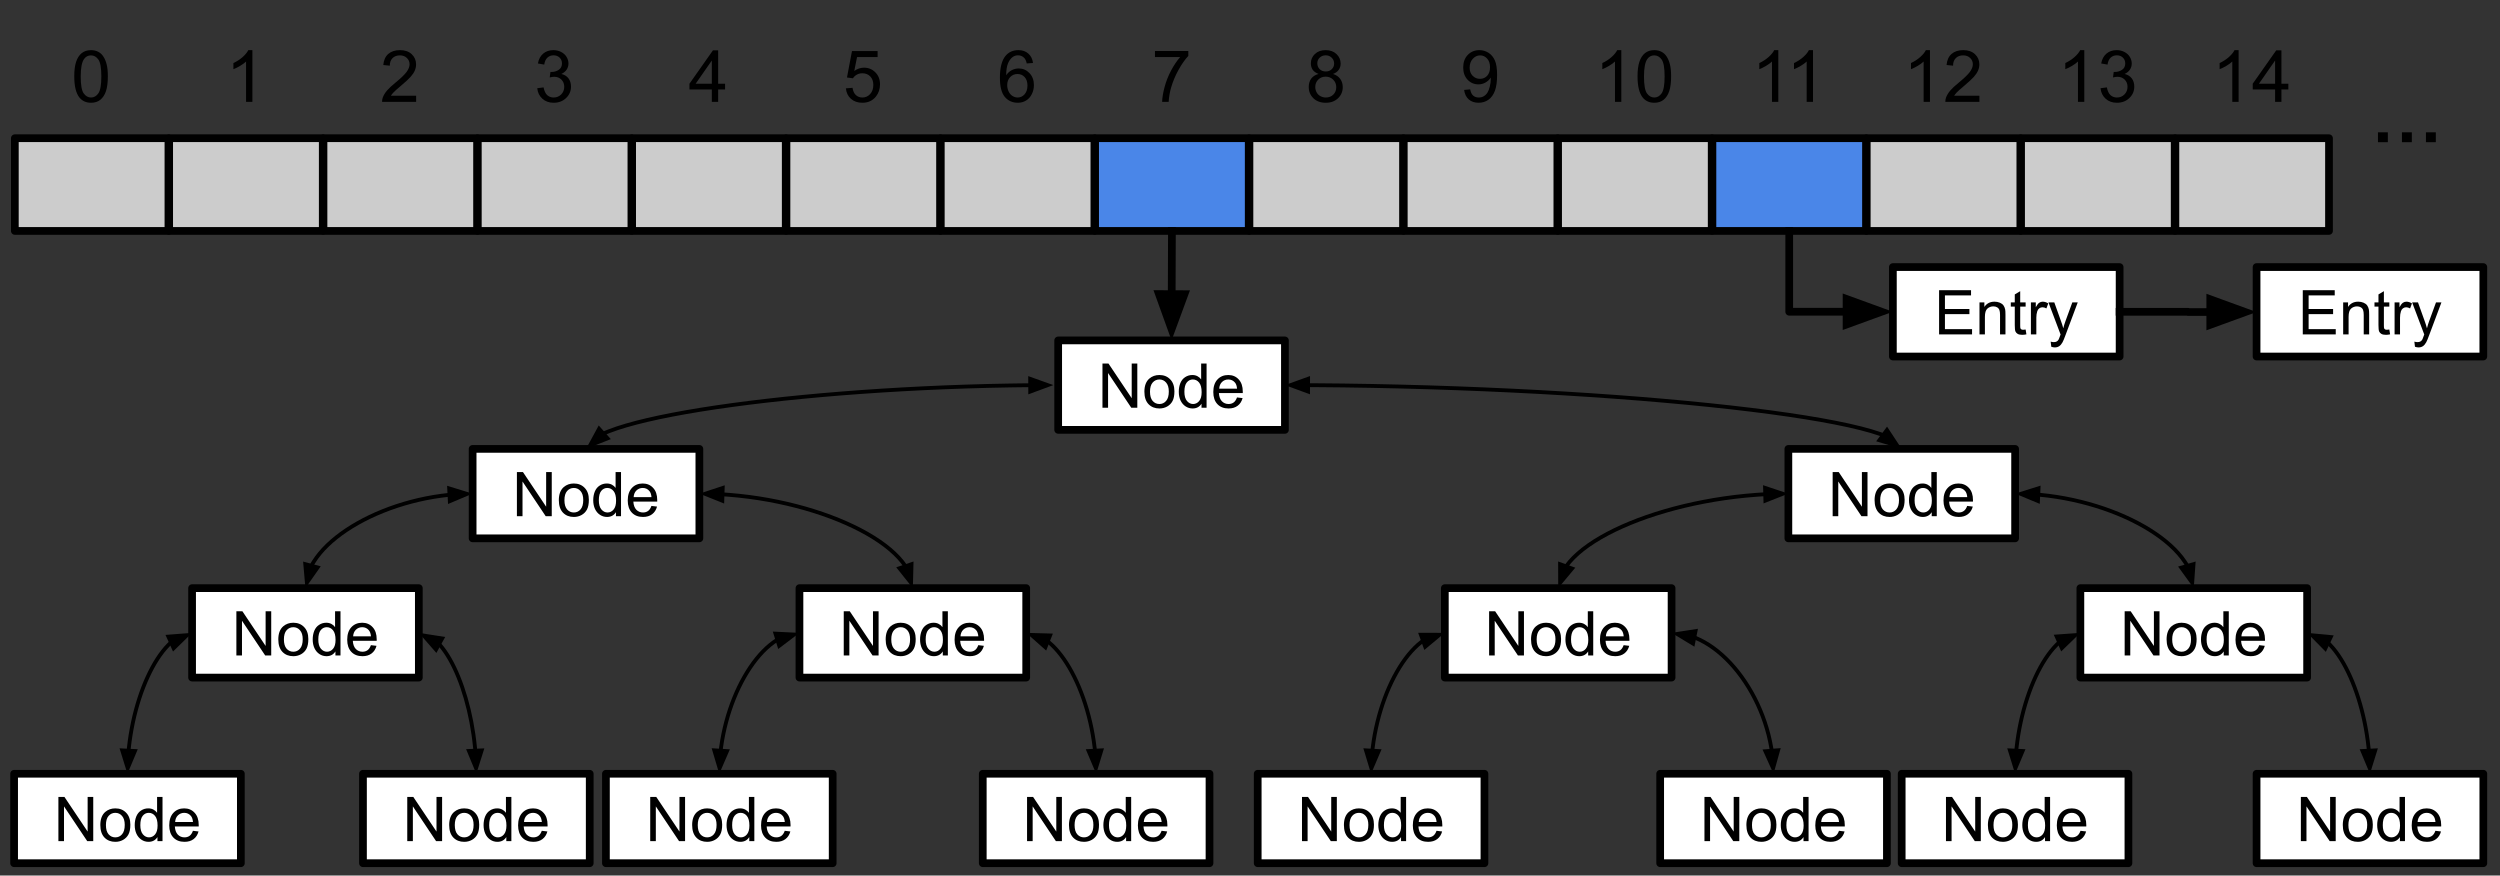 <svg version="1.1" viewBox="0.0 0.0 647.979 226.934" fill="none" stroke="none" stroke-linecap="square" stroke-miterlimit="10" xmlns:xlink="http://www.w3.org/1999/xlink" xmlns="http://www.w3.org/2000/svg"><rect x="0.0" y="0.0" width="647.979" height="226.934" fill="#333333" stroke="none"/><clipPath id="p.0"><path d="m0 0l647.979 0l0 226.934l-647.979 0l0 -226.934z" clip-rule="nonzero"/></clipPath><g clip-path="url(#p.0)"><path fill="#000000" fill-opacity="0.0" d="m0 0l647.979 0l0 226.934l-647.979 0z" fill-rule="evenodd"/><path fill="#cccccc" d="m3.845 35.824l39.811 0l0 24.031l-39.811 0z" fill-rule="evenodd"/><path stroke="#000000" stroke-width="2.0" stroke-linejoin="round" stroke-linecap="butt" d="m3.845 35.824l39.811 0l0 24.031l-39.811 0z" fill-rule="evenodd"/><path fill="#000000" fill-opacity="0.0" d="m3.655 -0.52l40.0 0l0 40.0l-40.0 0z" fill-rule="evenodd"/><path fill="#000000" d="m19.248 19.807q0 -2.359 0.484 -3.797q0.484 -1.453 1.438 -2.234q0.969 -0.781 2.422 -0.781q1.078 0 1.891 0.438q0.812 0.422 1.328 1.25q0.531 0.812 0.828 1.984q0.312 1.156 0.312 3.141q0 2.359 -0.484 3.812q-0.484 1.438 -1.453 2.234q-0.953 0.781 -2.422 0.781q-1.922 0 -3.031 -1.391q-1.312 -1.672 -1.312 -5.438zm1.672 0q0 3.297 0.766 4.391q0.781 1.078 1.906 1.078q1.141 0 1.906 -1.094q0.766 -1.094 0.766 -4.375q0 -3.297 -0.766 -4.375q-0.766 -1.078 -1.922 -1.078q-1.125 0 -1.797 0.953q-0.859 1.219 -0.859 4.5z" fill-rule="nonzero"/><path fill="#cccccc" d="m43.845 35.824l39.811 0l0 24.031l-39.811 0z" fill-rule="evenodd"/><path stroke="#000000" stroke-width="2.0" stroke-linejoin="round" stroke-linecap="butt" d="m43.845 35.824l39.811 0l0 24.031l-39.811 0z" fill-rule="evenodd"/><path fill="#000000" fill-opacity="0.0" d="m43.655 -0.52l40.0 0l0 40.0l-40.0 0z" fill-rule="evenodd"/><path fill="#000000" d="m65.42 26.4l-1.641 0l0 -10.453q-0.594 0.562 -1.562 1.141q-0.953 0.562 -1.719 0.844l0 -1.594q1.375 -0.641 2.406 -1.562q1.031 -0.922 1.453 -1.781l1.062 0l0 13.406z" fill-rule="nonzero"/><path fill="#cccccc" d="m83.845 35.824l39.811 0l0 24.031l-39.811 0z" fill-rule="evenodd"/><path stroke="#000000" stroke-width="2.0" stroke-linejoin="round" stroke-linecap="butt" d="m83.845 35.824l39.811 0l0 24.031l-39.811 0z" fill-rule="evenodd"/><path fill="#000000" fill-opacity="0.0" d="m83.655 -0.52l40.0 0l0 40.0l-40.0 0z" fill-rule="evenodd"/><path fill="#000000" d="m107.858 24.822l0 1.578l-8.828 0q-0.016 -0.594 0.188 -1.141q0.344 -0.906 1.078 -1.781q0.75 -0.875 2.156 -2.016q2.172 -1.781 2.938 -2.828q0.766 -1.047 0.766 -1.969q0 -0.984 -0.703 -1.641q-0.688 -0.672 -1.812 -0.672q-1.188 0 -1.906 0.719q-0.703 0.703 -0.703 1.953l-1.688 -0.172q0.172 -1.891 1.297 -2.875q1.141 -0.984 3.031 -0.984q1.922 0 3.047 1.062q1.125 1.062 1.125 2.641q0 0.797 -0.328 1.578q-0.328 0.781 -1.094 1.641q-0.75 0.844 -2.531 2.344q-1.469 1.234 -1.891 1.688q-0.422 0.438 -0.688 0.875l6.547 0z" fill-rule="nonzero"/><path fill="#cccccc" d="m123.845 35.824l39.811 0l0 24.031l-39.811 0z" fill-rule="evenodd"/><path stroke="#000000" stroke-width="2.0" stroke-linejoin="round" stroke-linecap="butt" d="m123.845 35.824l39.811 0l0 24.031l-39.811 0z" fill-rule="evenodd"/><path fill="#000000" fill-opacity="0.0" d="m123.655 -0.52l40 0l0 40.0l-40 0z" fill-rule="evenodd"/><path fill="#000000" d="m139.248 22.869l1.641 -0.219q0.281 1.406 0.953 2.016q0.688 0.609 1.656 0.609q1.156 0 1.953 -0.797q0.797 -0.797 0.797 -1.984q0 -1.125 -0.734 -1.859q-0.734 -0.734 -1.875 -0.734q-0.469 0 -1.156 0.172l0.188 -1.438q0.156 0.016 0.266 0.016q1.047 0 1.875 -0.547q0.844 -0.547 0.844 -1.672q0 -0.906 -0.609 -1.5q-0.609 -0.594 -1.578 -0.594q-0.953 0 -1.594 0.609q-0.641 0.594 -0.812 1.797l-1.641 -0.297q0.297 -1.641 1.359 -2.547q1.062 -0.906 2.656 -0.906q1.094 0 2.0 0.469q0.922 0.469 1.406 1.281q0.5 0.812 0.5 1.719q0 0.859 -0.469 1.578q-0.469 0.703 -1.375 1.125q1.188 0.281 1.844 1.141q0.656 0.859 0.656 2.156q0 1.734 -1.281 2.953q-1.266 1.219 -3.219 1.219q-1.766 0 -2.922 -1.047q-1.156 -1.047 -1.328 -2.719z" fill-rule="nonzero"/><path fill="#cccccc" d="m163.845 35.824l39.811 0l0 24.031l-39.811 0z" fill-rule="evenodd"/><path stroke="#000000" stroke-width="2.0" stroke-linejoin="round" stroke-linecap="butt" d="m163.845 35.824l39.811 0l0 24.031l-39.811 0z" fill-rule="evenodd"/><path fill="#000000" fill-opacity="0.0" d="m163.655 -0.52l40.0 0l0 40.0l-40.0 0z" fill-rule="evenodd"/><path fill="#000000" d="m184.498 26.4l0 -3.203l-5.797 0l0 -1.5l6.094 -8.656l1.344 0l0 8.656l1.797 0l0 1.5l-1.797 0l0 3.203l-1.641 0zm0 -4.703l0 -6.016l-4.188 6.016l4.188 0z" fill-rule="nonzero"/><path fill="#cccccc" d="m203.845 35.824l39.811 0l0 24.031l-39.811 0z" fill-rule="evenodd"/><path stroke="#000000" stroke-width="2.0" stroke-linejoin="round" stroke-linecap="butt" d="m203.845 35.824l39.811 0l0 24.031l-39.811 0z" fill-rule="evenodd"/><path fill="#000000" fill-opacity="0.0" d="m203.655 -0.52l40.0 0l0 40.0l-40.0 0z" fill-rule="evenodd"/><path fill="#000000" d="m219.248 22.9l1.719 -0.141q0.188 1.25 0.875 1.891q0.703 0.625 1.688 0.625q1.188 0 2.0 -0.891q0.828 -0.891 0.828 -2.359q0 -1.406 -0.797 -2.219q-0.781 -0.812 -2.062 -0.812q-0.781 0 -1.422 0.359q-0.641 0.359 -1.0 0.938l-1.547 -0.203l1.297 -6.859l6.641 0l0 1.562l-5.328 0l-0.719 3.594q1.203 -0.844 2.516 -0.844q1.75 0 2.953 1.219q1.203 1.203 1.203 3.109q0 1.812 -1.047 3.141q-1.297 1.625 -3.516 1.625q-1.812 0 -2.969 -1.016q-1.156 -1.031 -1.312 -2.719z" fill-rule="nonzero"/><path fill="#cccccc" d="m243.845 35.824l39.811 0l0 24.031l-39.811 0z" fill-rule="evenodd"/><path stroke="#000000" stroke-width="2.0" stroke-linejoin="round" stroke-linecap="butt" d="m243.845 35.824l39.811 0l0 24.031l-39.811 0z" fill-rule="evenodd"/><path fill="#000000" fill-opacity="0.0" d="m243.655 -0.52l40 0l0 40.0l-40 0z" fill-rule="evenodd"/><path fill="#000000" d="m267.748 16.322l-1.625 0.125q-0.219 -0.969 -0.625 -1.406q-0.656 -0.703 -1.641 -0.703q-0.781 0 -1.375 0.438q-0.766 0.562 -1.219 1.656q-0.453 1.078 -0.469 3.078q0.594 -0.891 1.453 -1.328q0.859 -0.438 1.797 -0.438q1.641 0 2.781 1.203q1.156 1.203 1.156 3.109q0 1.266 -0.547 2.344q-0.531 1.078 -1.484 1.656q-0.938 0.578 -2.141 0.578q-2.062 0 -3.359 -1.5q-1.281 -1.516 -1.281 -4.984q0 -3.875 1.422 -5.625q1.25 -1.531 3.375 -1.531q1.562 0 2.562 0.891q1.016 0.875 1.219 2.437zm-6.688 5.75q0 0.844 0.359 1.625q0.359 0.766 1.0 1.172q0.641 0.406 1.359 0.406q1.031 0 1.781 -0.828q0.75 -0.844 0.75 -2.281q0 -1.391 -0.734 -2.188q-0.734 -0.797 -1.859 -0.797q-1.109 0 -1.891 0.797q-0.766 0.797 -0.766 2.094z" fill-rule="nonzero"/><path fill="#4a86e8" d="m283.845 35.824l39.811 0l0 24.031l-39.811 0z" fill-rule="evenodd"/><path stroke="#000000" stroke-width="2.0" stroke-linejoin="round" stroke-linecap="butt" d="m283.845 35.824l39.811 0l0 24.031l-39.811 0z" fill-rule="evenodd"/><path fill="#000000" fill-opacity="0.0" d="m283.655 -0.52l40.0 0l0 40.0l-40.0 0z" fill-rule="evenodd"/><path fill="#000000" d="m299.358 14.791l0 -1.578l8.641 0l0 1.281q-1.281 1.359 -2.531 3.609q-1.25 2.25 -1.938 4.625q-0.484 1.672 -0.625 3.672l-1.688 0q0.031 -1.578 0.625 -3.812q0.594 -2.234 1.688 -4.297q1.109 -2.078 2.359 -3.5l-6.531 0z" fill-rule="nonzero"/><path fill="#cccccc" d="m323.845 35.824l39.811 0l0 24.031l-39.811 0z" fill-rule="evenodd"/><path stroke="#000000" stroke-width="2.0" stroke-linejoin="round" stroke-linecap="butt" d="m323.845 35.824l39.811 0l0 24.031l-39.811 0z" fill-rule="evenodd"/><path fill="#000000" fill-opacity="0.0" d="m323.655 -0.52l40.0 0l0 40.0l-40.0 0z" fill-rule="evenodd"/><path fill="#000000" d="m341.764 19.166q-1.016 -0.375 -1.516 -1.062q-0.484 -0.703 -0.484 -1.672q0 -1.453 1.047 -2.437q1.047 -1.0 2.781 -1.0q1.75 0 2.812 1.016q1.078 1.016 1.078 2.469q0 0.938 -0.5 1.625q-0.484 0.688 -1.469 1.062q1.219 0.391 1.859 1.281q0.656 0.891 0.656 2.141q0 1.703 -1.219 2.875q-1.219 1.172 -3.188 1.172q-1.984 0 -3.203 -1.172q-1.203 -1.172 -1.203 -2.922q0 -1.312 0.656 -2.188q0.672 -0.875 1.891 -1.188zm-0.328 -2.781q0 0.938 0.609 1.547q0.609 0.594 1.594 0.594q0.938 0 1.547 -0.594q0.609 -0.594 0.609 -1.453q0 -0.906 -0.625 -1.516q-0.625 -0.625 -1.562 -0.625q-0.938 0 -1.562 0.609q-0.609 0.594 -0.609 1.437zm-0.531 6.156q0 0.703 0.328 1.359q0.344 0.656 1.0 1.016q0.656 0.359 1.406 0.359q1.172 0 1.938 -0.75q0.766 -0.75 0.766 -1.922q0 -1.188 -0.797 -1.953q-0.781 -0.781 -1.953 -0.781q-1.156 0 -1.922 0.766q-0.766 0.766 -0.766 1.906z" fill-rule="nonzero"/><path fill="#cccccc" d="m363.845 35.824l39.811 0l0 24.031l-39.811 0z" fill-rule="evenodd"/><path stroke="#000000" stroke-width="2.0" stroke-linejoin="round" stroke-linecap="butt" d="m363.845 35.824l39.811 0l0 24.031l-39.811 0z" fill-rule="evenodd"/><path fill="#000000" fill-opacity="0.0" d="m363.655 -0.52l40.0 0l0 40.0l-40.0 0z" fill-rule="evenodd"/><path fill="#000000" d="m379.483 23.307l1.578 -0.141q0.203 1.109 0.766 1.609q0.562 0.5 1.453 0.5q0.75 0 1.312 -0.344q0.578 -0.344 0.938 -0.922q0.375 -0.578 0.609 -1.562q0.25 -0.984 0.25 -2.0q0 -0.109 0 -0.328q-0.5 0.781 -1.359 1.266q-0.844 0.484 -1.828 0.484q-1.672 0 -2.812 -1.203q-1.141 -1.203 -1.141 -3.172q0 -2.031 1.188 -3.266q1.203 -1.234 3.0 -1.234q1.312 0 2.391 0.703q1.078 0.703 1.641 2.0q0.562 1.297 0.562 3.75q0 2.562 -0.562 4.078q-0.562 1.516 -1.656 2.312q-1.094 0.797 -2.578 0.797q-1.562 0 -2.562 -0.875q-0.984 -0.875 -1.188 -2.453zm6.719 -5.891q0 -1.406 -0.75 -2.234q-0.75 -0.828 -1.812 -0.828q-1.094 0 -1.906 0.891q-0.812 0.891 -0.812 2.312q0 1.281 0.766 2.078q0.781 0.797 1.906 0.797q1.141 0 1.875 -0.797q0.734 -0.797 0.734 -2.219z" fill-rule="nonzero"/><path fill="#cccccc" d="m403.845 35.824l39.811 0l0 24.031l-39.811 0z" fill-rule="evenodd"/><path stroke="#000000" stroke-width="2.0" stroke-linejoin="round" stroke-linecap="butt" d="m403.845 35.824l39.811 0l0 24.031l-39.811 0z" fill-rule="evenodd"/><path fill="#000000" fill-opacity="0.0" d="m403.655 -0.52l40.0 0l0 40.0l-40.0 0z" fill-rule="evenodd"/><path fill="#000000" d="m420.232 26.4l-1.641 0l0 -10.453q-0.594 0.562 -1.562 1.141q-0.953 0.562 -1.719 0.844l0 -1.594q1.375 -0.641 2.406 -1.562q1.031 -0.922 1.453 -1.781l1.062 0l0 13.406zm4.204 -6.594q0 -2.359 0.484 -3.797q0.484 -1.453 1.438 -2.234q0.969 -0.781 2.422 -0.781q1.078 0 1.891 0.438q0.812 0.422 1.328 1.25q0.531 0.812 0.828 1.984q0.312 1.156 0.312 3.141q0 2.359 -0.484 3.812q-0.484 1.438 -1.453 2.234q-0.953 0.781 -2.422 0.781q-1.922 0 -3.031 -1.391q-1.312 -1.672 -1.312 -5.438zm1.672 0q0 3.297 0.766 4.391q0.781 1.078 1.906 1.078q1.141 0 1.906 -1.094q0.766 -1.094 0.766 -4.375q0 -3.297 -0.766 -4.375q-0.766 -1.078 -1.922 -1.078q-1.125 0 -1.797 0.953q-0.859 1.219 -0.859 4.5z" fill-rule="nonzero"/><path fill="#4a86e8" d="m443.845 35.824l39.811 0l0 24.031l-39.811 0z" fill-rule="evenodd"/><path stroke="#000000" stroke-width="2.0" stroke-linejoin="round" stroke-linecap="butt" d="m443.845 35.824l39.811 0l0 24.031l-39.811 0z" fill-rule="evenodd"/><path fill="#000000" fill-opacity="0.0" d="m443.655 -0.52l40.0 0l0 40.0l-40.0 0z" fill-rule="evenodd"/><path fill="#000000" d="m460.925 26.4l-1.641 0l0 -10.453q-0.594 0.562 -1.562 1.141q-0.953 0.562 -1.719 0.844l0 -1.594q1.375 -0.641 2.406 -1.562q1.031 -0.922 1.453 -1.781l1.062 0l0 13.406zm8.99 0l-1.641 0l0 -10.453q-0.594 0.562 -1.562 1.141q-0.953 0.562 -1.719 0.844l0 -1.594q1.375 -0.641 2.406 -1.562q1.031 -0.922 1.453 -1.781l1.062 0l0 13.406z" fill-rule="nonzero"/><path fill="#cccccc" d="m483.845 35.824l39.811 0l0 24.031l-39.811 0z" fill-rule="evenodd"/><path stroke="#000000" stroke-width="2.0" stroke-linejoin="round" stroke-linecap="butt" d="m483.845 35.824l39.811 0l0 24.031l-39.811 0z" fill-rule="evenodd"/><path fill="#000000" fill-opacity="0.0" d="m483.655 -0.52l40.0 0l0 40.0l-40.0 0z" fill-rule="evenodd"/><path fill="#000000" d="m500.232 26.4l-1.641 0l0 -10.453q-0.594 0.562 -1.562 1.141q-0.953 0.562 -1.719 0.844l0 -1.594q1.375 -0.641 2.406 -1.562q1.031 -0.922 1.453 -1.781l1.062 0l0 13.406zm12.813 -1.578l0 1.578l-8.828 0q-0.016 -0.594 0.188 -1.141q0.344 -0.906 1.078 -1.781q0.75 -0.875 2.156 -2.016q2.172 -1.781 2.938 -2.828q0.766 -1.047 0.766 -1.969q0 -0.984 -0.703 -1.641q-0.688 -0.672 -1.812 -0.672q-1.188 0 -1.906 0.719q-0.703 0.703 -0.703 1.953l-1.688 -0.172q0.172 -1.891 1.297 -2.875q1.141 -0.984 3.031 -0.984q1.922 0 3.047 1.062q1.125 1.062 1.125 2.641q0 0.797 -0.328 1.578q-0.328 0.781 -1.094 1.641q-0.75 0.844 -2.531 2.344q-1.469 1.234 -1.891 1.688q-0.422 0.438 -0.688 0.875l6.547 0z" fill-rule="nonzero"/><path fill="#cccccc" d="m523.845 35.824l39.811 0l0 24.031l-39.811 0z" fill-rule="evenodd"/><path stroke="#000000" stroke-width="2.0" stroke-linejoin="round" stroke-linecap="butt" d="m523.845 35.824l39.811 0l0 24.031l-39.811 0z" fill-rule="evenodd"/><path fill="#000000" fill-opacity="0.0" d="m523.655 -0.52l40.0 0l0 40.0l-40.0 0z" fill-rule="evenodd"/><path fill="#000000" d="m540.232 26.4l-1.641 0l0 -10.453q-0.594 0.562 -1.562 1.141q-0.953 0.562 -1.719 0.844l0 -1.594q1.375 -0.641 2.406 -1.562q1.031 -0.922 1.453 -1.781l1.062 0l0 13.406zm4.204 -3.531l1.641 -0.219q0.281 1.406 0.953 2.016q0.688 0.609 1.656 0.609q1.156 0 1.953 -0.797q0.797 -0.797 0.797 -1.984q0 -1.125 -0.734 -1.859q-0.734 -0.734 -1.875 -0.734q-0.469 0 -1.156 0.172l0.188 -1.438q0.156 0.016 0.266 0.016q1.047 0 1.875 -0.547q0.844 -0.547 0.844 -1.672q0 -0.906 -0.609 -1.5q-0.609 -0.594 -1.578 -0.594q-0.953 0 -1.594 0.609q-0.641 0.594 -0.812 1.797l-1.641 -0.297q0.297 -1.641 1.359 -2.547q1.062 -0.906 2.656 -0.906q1.094 0 2.0 0.469q0.922 0.469 1.406 1.281q0.5 0.812 0.5 1.719q0 0.859 -0.469 1.578q-0.469 0.703 -1.375 1.125q1.188 0.281 1.844 1.141q0.656 0.859 0.656 2.156q0 1.734 -1.281 2.953q-1.266 1.219 -3.219 1.219q-1.766 0 -2.922 -1.047q-1.156 -1.047 -1.328 -2.719z" fill-rule="nonzero"/><path fill="#cccccc" d="m563.845 35.824l39.811 0l0 24.031l-39.811 0z" fill-rule="evenodd"/><path stroke="#000000" stroke-width="2.0" stroke-linejoin="round" stroke-linecap="butt" d="m563.845 35.824l39.811 0l0 24.031l-39.811 0z" fill-rule="evenodd"/><path fill="#000000" fill-opacity="0.0" d="m563.655 -0.52l40.0 0l0 40.0l-40.0 0z" fill-rule="evenodd"/><path fill="#000000" d="m580.232 26.4l-1.641 0l0 -10.453q-0.594 0.562 -1.562 1.141q-0.953 0.562 -1.719 0.844l0 -1.594q1.375 -0.641 2.406 -1.562q1.031 -0.922 1.453 -1.781l1.062 0l0 13.406zm9.454 0l0 -3.203l-5.797 0l0 -1.5l6.094 -8.656l1.344 0l0 8.656l1.797 0l0 1.5l-1.797 0l0 3.203l-1.641 0zm0 -4.703l0 -6.016l-4.188 6.016l4.188 0z" fill-rule="nonzero"/><path fill="#000000" fill-opacity="0.0" d="m603.845 0l40.0 0l0 59.874l-40.0 0z" fill-rule="evenodd"/><path fill="#000000" d="m628.783 36.857l0 -2.562l2.562 0l0 2.562l-2.562 0zm-6.219 0l0 -2.562l2.562 0l0 2.562l-2.562 0zm-6.219 0l0 -2.562l2.562 0l0 2.562l-2.562 0z" fill-rule="nonzero"/><path fill="#ffffff" d="m274.27 88.234l58.772 0l0 23.181l-58.772 0z" fill-rule="evenodd"/><path stroke="#000000" stroke-width="2.0" stroke-linejoin="round" stroke-linecap="butt" d="m274.27 88.234l58.772 0l0 23.181l-58.772 0z" fill-rule="evenodd"/><path fill="#000000" d="m285.75 105.684l0 -11.453l1.562 0l6.016 8.984l0 -8.984l1.453 0l0 11.453l-1.562 0l-6.016 -9.0l0 9.0l-1.453 0zm10.867 -4.156q0 -2.297 1.281 -3.406q1.078 -0.922 2.609 -0.922q1.719 0 2.797 1.125q1.094 1.109 1.094 3.094q0 1.594 -0.484 2.516q-0.484 0.922 -1.406 1.438q-0.906 0.5 -2.0 0.5q-1.734 0 -2.812 -1.109q-1.078 -1.125 -1.078 -3.234zm1.453 0q0 1.594 0.688 2.391q0.703 0.797 1.75 0.797q1.047 0 1.734 -0.797q0.703 -0.797 0.703 -2.438q0 -1.531 -0.703 -2.328q-0.688 -0.797 -1.734 -0.797q-1.047 0 -1.75 0.797q-0.688 0.781 -0.688 2.375zm13.352 4.156l0 -1.047q-0.781 1.234 -2.312 1.234q-1.0 0 -1.828 -0.547q-0.828 -0.547 -1.297 -1.531q-0.453 -0.984 -0.453 -2.25q0 -1.25 0.406 -2.25q0.422 -1.016 1.25 -1.547q0.828 -0.547 1.859 -0.547q0.75 0 1.328 0.312q0.594 0.312 0.953 0.828l0 -4.109l1.406 0l0 11.453l-1.312 0zm-4.438 -4.141q0 1.594 0.672 2.391q0.672 0.781 1.578 0.781q0.922 0 1.562 -0.75q0.656 -0.766 0.656 -2.312q0 -1.703 -0.656 -2.5q-0.656 -0.797 -1.625 -0.797q-0.938 0 -1.562 0.766q-0.625 0.766 -0.625 2.422zm13.633 1.469l1.453 0.172q-0.344 1.281 -1.281 1.984q-0.922 0.703 -2.359 0.703q-1.828 0 -2.891 -1.125q-1.062 -1.125 -1.062 -3.141q0 -2.094 1.078 -3.25q1.078 -1.156 2.797 -1.156q1.656 0 2.703 1.141q1.062 1.125 1.062 3.172q0 0.125 0 0.375l-6.188 0q0.078 1.375 0.766 2.109q0.703 0.719 1.734 0.719q0.781 0 1.328 -0.406q0.547 -0.406 0.859 -1.297zm-4.609 -2.281l4.625 0q-0.094 -1.047 -0.531 -1.562q-0.672 -0.812 -1.734 -0.812q-0.969 0 -1.641 0.656q-0.656 0.641 -0.719 1.719z" fill-rule="nonzero"/><path fill="#000000" fill-opacity="0.0" d="m303.751 59.856l-0.095 28.378" fill-rule="evenodd"/><path stroke="#000000" stroke-width="2.0" stroke-linejoin="round" stroke-linecap="butt" d="m303.751 59.856l-0.055 16.378" fill-rule="evenodd"/><path fill="#000000" stroke="#000000" stroke-width="2.0" stroke-linecap="butt" d="m300.393 76.223l3.273 9.087l3.334 -9.065z" fill-rule="evenodd"/><path fill="#ffffff" d="m3.656 200.556l58.772 0l0 23.181l-58.772 0z" fill-rule="evenodd"/><path stroke="#000000" stroke-width="2.0" stroke-linejoin="round" stroke-linecap="butt" d="m3.656 200.556l58.772 0l0 23.181l-58.772 0z" fill-rule="evenodd"/><path fill="#000000" d="m15.136 218.007l0 -11.453l1.562 0l6.016 8.984l0 -8.984l1.453 0l0 11.453l-1.562 0l-6.016 -9.0l0 9.0l-1.453 0zm10.867 -4.156q0 -2.297 1.281 -3.406q1.078 -0.922 2.609 -0.922q1.719 0 2.797 1.125q1.094 1.109 1.094 3.094q0 1.594 -0.484 2.516q-0.484 0.922 -1.406 1.438q-0.906 0.5 -2.0 0.5q-1.734 0 -2.812 -1.109q-1.078 -1.125 -1.078 -3.234zm1.453 0q0 1.594 0.688 2.391q0.703 0.797 1.75 0.797q1.047 0 1.734 -0.797q0.703 -0.797 0.703 -2.438q0 -1.531 -0.703 -2.328q-0.688 -0.797 -1.734 -0.797q-1.047 0 -1.75 0.797q-0.688 0.781 -0.688 2.375zm13.352 4.156l0 -1.047q-0.781 1.234 -2.312 1.234q-1.0 0 -1.828 -0.547q-0.828 -0.547 -1.297 -1.531q-0.453 -0.984 -0.453 -2.25q0 -1.25 0.406 -2.25q0.422 -1.016 1.25 -1.547q0.828 -0.547 1.859 -0.547q0.75 0 1.328 0.312q0.594 0.312 0.953 0.828l0 -4.109l1.406 0l0 11.453l-1.312 0zm-4.438 -4.141q0 1.594 0.672 2.391q0.672 0.781 1.578 0.781q0.922 0 1.562 -0.75q0.656 -0.766 0.656 -2.312q0 -1.703 -0.656 -2.5q-0.656 -0.797 -1.625 -0.797q-0.938 0 -1.562 0.766q-0.625 0.766 -0.625 2.422zm13.633 1.469l1.453 0.172q-0.344 1.281 -1.281 1.984q-0.922 0.703 -2.359 0.703q-1.828 0 -2.891 -1.125q-1.062 -1.125 -1.062 -3.141q0 -2.094 1.078 -3.25q1.078 -1.156 2.797 -1.156q1.656 0 2.703 1.141q1.062 1.125 1.062 3.172q0 0.125 0 0.375l-6.188 0q0.078 1.375 0.766 2.109q0.703 0.719 1.734 0.719q0.781 0 1.328 -0.406q0.547 -0.406 0.859 -1.297zm-4.609 -2.281l4.625 0q-0.094 -1.047 -0.531 -1.562q-0.672 -0.812 -1.734 -0.812q-0.969 0 -1.641 0.656q-0.656 0.641 -0.719 1.719z" fill-rule="nonzero"/><path fill="#ffffff" d="m94.079 200.556l58.772 0l0 23.181l-58.772 0z" fill-rule="evenodd"/><path stroke="#000000" stroke-width="2.0" stroke-linejoin="round" stroke-linecap="butt" d="m94.079 200.556l58.772 0l0 23.181l-58.772 0z" fill-rule="evenodd"/><path fill="#000000" d="m105.558 218.007l0 -11.453l1.562 0l6.016 8.984l0 -8.984l1.453 0l0 11.453l-1.562 0l-6.016 -9.0l0 9.0l-1.453 0zm10.867 -4.156q0 -2.297 1.281 -3.406q1.078 -0.922 2.609 -0.922q1.719 0 2.797 1.125q1.094 1.109 1.094 3.094q0 1.594 -0.484 2.516q-0.484 0.922 -1.406 1.438q-0.906 0.5 -2.0 0.5q-1.734 0 -2.812 -1.109q-1.078 -1.125 -1.078 -3.234zm1.453 0q0 1.594 0.688 2.391q0.703 0.797 1.75 0.797q1.047 0 1.734 -0.797q0.703 -0.797 0.703 -2.438q0 -1.531 -0.703 -2.328q-0.688 -0.797 -1.734 -0.797q-1.047 0 -1.75 0.797q-0.688 0.781 -0.688 2.375zm13.352 4.156l0 -1.047q-0.781 1.234 -2.312 1.234q-1.0 0 -1.828 -0.547q-0.828 -0.547 -1.297 -1.531q-0.453 -0.984 -0.453 -2.25q0 -1.25 0.406 -2.25q0.422 -1.016 1.25 -1.547q0.828 -0.547 1.859 -0.547q0.75 0 1.328 0.312q0.594 0.312 0.953 0.828l0 -4.109l1.406 0l0 11.453l-1.312 0zm-4.438 -4.141q0 1.594 0.672 2.391q0.672 0.781 1.578 0.781q0.922 0 1.562 -0.75q0.656 -0.766 0.656 -2.312q0 -1.703 -0.656 -2.5q-0.656 -0.797 -1.625 -0.797q-0.938 0 -1.562 0.766q-0.625 0.766 -0.625 2.422zm13.633 1.469l1.453 0.172q-0.344 1.281 -1.281 1.984q-0.922 0.703 -2.359 0.703q-1.828 0 -2.891 -1.125q-1.062 -1.125 -1.062 -3.141q0 -2.094 1.078 -3.25q1.078 -1.156 2.797 -1.156q1.656 0 2.703 1.141q1.062 1.125 1.062 3.172q0 0.125 0 0.375l-6.188 0q0.078 1.375 0.766 2.109q0.703 0.719 1.734 0.719q0.781 0 1.328 -0.406q0.547 -0.406 0.859 -1.297zm-4.609 -2.281l4.625 0q-0.094 -1.047 -0.531 -1.562q-0.672 -0.812 -1.734 -0.812q-0.969 0 -1.641 0.656q-0.656 0.641 -0.719 1.719z" fill-rule="nonzero"/><path fill="#ffffff" d="m157.052 200.556l58.772 0l0 23.181l-58.772 0z" fill-rule="evenodd"/><path stroke="#000000" stroke-width="2.0" stroke-linejoin="round" stroke-linecap="butt" d="m157.052 200.556l58.772 0l0 23.181l-58.772 0z" fill-rule="evenodd"/><path fill="#000000" d="m168.532 218.007l0 -11.453l1.562 0l6.016 8.984l0 -8.984l1.453 0l0 11.453l-1.562 0l-6.016 -9.0l0 9.0l-1.453 0zm10.867 -4.156q0 -2.297 1.281 -3.406q1.078 -0.922 2.609 -0.922q1.719 0 2.797 1.125q1.094 1.109 1.094 3.094q0 1.594 -0.484 2.516q-0.484 0.922 -1.406 1.438q-0.906 0.5 -2.0 0.5q-1.734 0 -2.812 -1.109q-1.078 -1.125 -1.078 -3.234zm1.453 0q0 1.594 0.688 2.391q0.703 0.797 1.75 0.797q1.047 0 1.734 -0.797q0.703 -0.797 0.703 -2.438q0 -1.531 -0.703 -2.328q-0.688 -0.797 -1.734 -0.797q-1.047 0 -1.75 0.797q-0.688 0.781 -0.688 2.375zm13.352 4.156l0 -1.047q-0.781 1.234 -2.312 1.234q-1.0 0 -1.828 -0.547q-0.828 -0.547 -1.297 -1.531q-0.453 -0.984 -0.453 -2.25q0 -1.25 0.406 -2.25q0.422 -1.016 1.25 -1.547q0.828 -0.547 1.859 -0.547q0.75 0 1.328 0.312q0.594 0.312 0.953 0.828l0 -4.109l1.406 0l0 11.453l-1.312 0zm-4.438 -4.141q0 1.594 0.672 2.391q0.672 0.781 1.578 0.781q0.922 0 1.562 -0.75q0.656 -0.766 0.656 -2.312q0 -1.703 -0.656 -2.5q-0.656 -0.797 -1.625 -0.797q-0.938 0 -1.562 0.766q-0.625 0.766 -0.625 2.422zm13.633 1.469l1.453 0.172q-0.344 1.281 -1.281 1.984q-0.922 0.703 -2.359 0.703q-1.828 0 -2.891 -1.125q-1.062 -1.125 -1.062 -3.141q0 -2.094 1.078 -3.25q1.078 -1.156 2.797 -1.156q1.656 0 2.703 1.141q1.062 1.125 1.062 3.172q0 0.125 0 0.375l-6.188 0q0.078 1.375 0.766 2.109q0.703 0.719 1.734 0.719q0.781 0 1.328 -0.406q0.547 -0.406 0.859 -1.297zm-4.609 -2.281l4.625 0q-0.094 -1.047 -0.531 -1.562q-0.672 -0.812 -1.734 -0.812q-0.969 0 -1.641 0.656q-0.656 0.641 -0.719 1.719z" fill-rule="nonzero"/><path fill="#ffffff" d="m254.724 200.556l58.772 0l0 23.181l-58.772 0z" fill-rule="evenodd"/><path stroke="#000000" stroke-width="2.0" stroke-linejoin="round" stroke-linecap="butt" d="m254.724 200.556l58.772 0l0 23.181l-58.772 0z" fill-rule="evenodd"/><path fill="#000000" d="m266.204 218.007l0 -11.453l1.562 0l6.016 8.984l0 -8.984l1.453 0l0 11.453l-1.562 0l-6.016 -9.0l0 9.0l-1.453 0zm10.867 -4.156q0 -2.297 1.281 -3.406q1.078 -0.922 2.609 -0.922q1.719 0 2.797 1.125q1.094 1.109 1.094 3.094q0 1.594 -0.484 2.516q-0.484 0.922 -1.406 1.438q-0.906 0.5 -2.0 0.5q-1.734 0 -2.812 -1.109q-1.078 -1.125 -1.078 -3.234zm1.453 0q0 1.594 0.688 2.391q0.703 0.797 1.75 0.797q1.047 0 1.734 -0.797q0.703 -0.797 0.703 -2.438q0 -1.531 -0.703 -2.328q-0.688 -0.797 -1.734 -0.797q-1.047 0 -1.75 0.797q-0.688 0.781 -0.688 2.375zm13.352 4.156l0 -1.047q-0.781 1.234 -2.312 1.234q-1.0 0 -1.828 -0.547q-0.828 -0.547 -1.297 -1.531q-0.453 -0.984 -0.453 -2.25q0 -1.25 0.406 -2.25q0.422 -1.016 1.25 -1.547q0.828 -0.547 1.859 -0.547q0.75 0 1.328 0.312q0.594 0.312 0.953 0.828l0 -4.109l1.406 0l0 11.453l-1.312 0zm-4.438 -4.141q0 1.594 0.672 2.391q0.672 0.781 1.578 0.781q0.922 0 1.562 -0.75q0.656 -0.766 0.656 -2.312q0 -1.703 -0.656 -2.5q-0.656 -0.797 -1.625 -0.797q-0.938 0 -1.562 0.766q-0.625 0.766 -0.625 2.422zm13.633 1.469l1.453 0.172q-0.344 1.281 -1.281 1.984q-0.922 0.703 -2.359 0.703q-1.828 0 -2.891 -1.125q-1.062 -1.125 -1.062 -3.141q0 -2.094 1.078 -3.25q1.078 -1.156 2.797 -1.156q1.656 0 2.703 1.141q1.062 1.125 1.062 3.172q0 0.125 0 0.375l-6.188 0q0.078 1.375 0.766 2.109q0.703 0.719 1.734 0.719q0.781 0 1.328 -0.406q0.547 -0.406 0.859 -1.297zm-4.609 -2.281l4.625 0q-0.094 -1.047 -0.531 -1.562q-0.672 -0.812 -1.734 -0.812q-0.969 0 -1.641 0.656q-0.656 0.641 -0.719 1.719z" fill-rule="nonzero"/><path fill="#ffffff" d="m325.986 200.556l58.772 0l0 23.181l-58.772 0z" fill-rule="evenodd"/><path stroke="#000000" stroke-width="2.0" stroke-linejoin="round" stroke-linecap="butt" d="m325.986 200.556l58.772 0l0 23.181l-58.772 0z" fill-rule="evenodd"/><path fill="#000000" d="m337.465 218.007l0 -11.453l1.562 0l6.016 8.984l0 -8.984l1.453 0l0 11.453l-1.562 0l-6.016 -9.0l0 9.0l-1.453 0zm10.867 -4.156q0 -2.297 1.281 -3.406q1.078 -0.922 2.609 -0.922q1.719 0 2.797 1.125q1.094 1.109 1.094 3.094q0 1.594 -0.484 2.516q-0.484 0.922 -1.406 1.438q-0.906 0.5 -2.0 0.5q-1.734 0 -2.812 -1.109q-1.078 -1.125 -1.078 -3.234zm1.453 0q0 1.594 0.688 2.391q0.703 0.797 1.75 0.797q1.047 0 1.734 -0.797q0.703 -0.797 0.703 -2.438q0 -1.531 -0.703 -2.328q-0.688 -0.797 -1.734 -0.797q-1.047 0 -1.75 0.797q-0.688 0.781 -0.688 2.375zm13.352 4.156l0 -1.047q-0.781 1.234 -2.312 1.234q-1.0 0 -1.828 -0.547q-0.828 -0.547 -1.297 -1.531q-0.453 -0.984 -0.453 -2.25q0 -1.25 0.406 -2.25q0.422 -1.016 1.25 -1.547q0.828 -0.547 1.859 -0.547q0.75 0 1.328 0.312q0.594 0.312 0.953 0.828l0 -4.109l1.406 0l0 11.453l-1.312 0zm-4.438 -4.141q0 1.594 0.672 2.391q0.672 0.781 1.578 0.781q0.922 0 1.562 -0.75q0.656 -0.766 0.656 -2.312q0 -1.703 -0.656 -2.5q-0.656 -0.797 -1.625 -0.797q-0.938 0 -1.562 0.766q-0.625 0.766 -0.625 2.422zm13.633 1.469l1.453 0.172q-0.344 1.281 -1.281 1.984q-0.922 0.703 -2.359 0.703q-1.828 0 -2.891 -1.125q-1.062 -1.125 -1.062 -3.141q0 -2.094 1.078 -3.25q1.078 -1.156 2.797 -1.156q1.656 0 2.703 1.141q1.062 1.125 1.062 3.172q0 0.125 0 0.375l-6.188 0q0.078 1.375 0.766 2.109q0.703 0.719 1.734 0.719q0.781 0 1.328 -0.406q0.547 -0.406 0.859 -1.297zm-4.609 -2.281l4.625 0q-0.094 -1.047 -0.531 -1.562q-0.672 -0.812 -1.734 -0.812q-0.969 0 -1.641 0.656q-0.656 0.641 -0.719 1.719z" fill-rule="nonzero"/><path fill="#ffffff" d="m430.302 200.556l58.772 0l0 23.181l-58.772 0z" fill-rule="evenodd"/><path stroke="#000000" stroke-width="2.0" stroke-linejoin="round" stroke-linecap="butt" d="m430.302 200.556l58.772 0l0 23.181l-58.772 0z" fill-rule="evenodd"/><path fill="#000000" d="m441.781 218.007l0 -11.453l1.562 0l6.016 8.984l0 -8.984l1.453 0l0 11.453l-1.562 0l-6.016 -9.0l0 9.0l-1.453 0zm10.867 -4.156q0 -2.297 1.281 -3.406q1.078 -0.922 2.609 -0.922q1.719 0 2.797 1.125q1.094 1.109 1.094 3.094q0 1.594 -0.484 2.516q-0.484 0.922 -1.406 1.438q-0.906 0.5 -2.0 0.5q-1.734 0 -2.812 -1.109q-1.078 -1.125 -1.078 -3.234zm1.453 0q0 1.594 0.688 2.391q0.703 0.797 1.75 0.797q1.047 0 1.734 -0.797q0.703 -0.797 0.703 -2.438q0 -1.531 -0.703 -2.328q-0.688 -0.797 -1.734 -0.797q-1.047 0 -1.75 0.797q-0.688 0.781 -0.688 2.375zm13.352 4.156l0 -1.047q-0.781 1.234 -2.312 1.234q-1.0 0 -1.828 -0.547q-0.828 -0.547 -1.297 -1.531q-0.453 -0.984 -0.453 -2.25q0 -1.25 0.406 -2.25q0.422 -1.016 1.25 -1.547q0.828 -0.547 1.859 -0.547q0.75 0 1.328 0.312q0.594 0.312 0.953 0.828l0 -4.109l1.406 0l0 11.453l-1.312 0zm-4.438 -4.141q0 1.594 0.672 2.391q0.672 0.781 1.578 0.781q0.922 0 1.562 -0.75q0.656 -0.766 0.656 -2.312q0 -1.703 -0.656 -2.5q-0.656 -0.797 -1.625 -0.797q-0.938 0 -1.562 0.766q-0.625 0.766 -0.625 2.422zm13.633 1.469l1.453 0.172q-0.344 1.281 -1.281 1.984q-0.922 0.703 -2.359 0.703q-1.828 0 -2.891 -1.125q-1.062 -1.125 -1.062 -3.141q0 -2.094 1.078 -3.25q1.078 -1.156 2.797 -1.156q1.656 0 2.703 1.141q1.062 1.125 1.062 3.172q0 0.125 0 0.375l-6.188 0q0.078 1.375 0.766 2.109q0.703 0.719 1.734 0.719q0.781 0 1.328 -0.406q0.547 -0.406 0.859 -1.297zm-4.609 -2.281l4.625 0q-0.094 -1.047 -0.531 -1.562q-0.672 -0.812 -1.734 -0.812q-0.969 0 -1.641 0.656q-0.656 0.641 -0.719 1.719z" fill-rule="nonzero"/><path fill="#ffffff" d="m492.9 200.556l58.772 0l0 23.181l-58.772 0z" fill-rule="evenodd"/><path stroke="#000000" stroke-width="2.0" stroke-linejoin="round" stroke-linecap="butt" d="m492.9 200.556l58.772 0l0 23.181l-58.772 0z" fill-rule="evenodd"/><path fill="#000000" d="m504.38 218.007l0 -11.453l1.562 0l6.016 8.984l0 -8.984l1.453 0l0 11.453l-1.562 0l-6.016 -9.0l0 9.0l-1.453 0zm10.867 -4.156q0 -2.297 1.281 -3.406q1.078 -0.922 2.609 -0.922q1.719 0 2.797 1.125q1.094 1.109 1.094 3.094q0 1.594 -0.484 2.516q-0.484 0.922 -1.406 1.438q-0.906 0.5 -2.0 0.5q-1.734 0 -2.812 -1.109q-1.078 -1.125 -1.078 -3.234zm1.453 0q0 1.594 0.688 2.391q0.703 0.797 1.75 0.797q1.047 0 1.734 -0.797q0.703 -0.797 0.703 -2.438q0 -1.531 -0.703 -2.328q-0.688 -0.797 -1.734 -0.797q-1.047 0 -1.75 0.797q-0.688 0.781 -0.688 2.375zm13.352 4.156l0 -1.047q-0.781 1.234 -2.312 1.234q-1.0 0 -1.828 -0.547q-0.828 -0.547 -1.297 -1.531q-0.453 -0.984 -0.453 -2.25q0 -1.25 0.406 -2.25q0.422 -1.016 1.25 -1.547q0.828 -0.547 1.859 -0.547q0.75 0 1.328 0.312q0.594 0.312 0.953 0.828l0 -4.109l1.406 0l0 11.453l-1.312 0zm-4.438 -4.141q0 1.594 0.672 2.391q0.672 0.781 1.578 0.781q0.922 0 1.562 -0.75q0.656 -0.766 0.656 -2.312q0 -1.703 -0.656 -2.5q-0.656 -0.797 -1.625 -0.797q-0.938 0 -1.562 0.766q-0.625 0.766 -0.625 2.422zm13.633 1.469l1.453 0.172q-0.344 1.281 -1.281 1.984q-0.922 0.703 -2.359 0.703q-1.828 0 -2.891 -1.125q-1.062 -1.125 -1.062 -3.141q0 -2.094 1.078 -3.25q1.078 -1.156 2.797 -1.156q1.656 0 2.703 1.141q1.062 1.125 1.062 3.172q0 0.125 0 0.375l-6.188 0q0.078 1.375 0.766 2.109q0.703 0.719 1.734 0.719q0.781 0 1.328 -0.406q0.547 -0.406 0.859 -1.297zm-4.609 -2.281l4.625 0q-0.094 -1.047 -0.531 -1.562q-0.672 -0.812 -1.734 -0.812q-0.969 0 -1.641 0.656q-0.656 0.641 -0.719 1.719z" fill-rule="nonzero"/><path fill="#ffffff" d="m584.885 200.556l58.772 0l0 23.181l-58.772 0z" fill-rule="evenodd"/><path stroke="#000000" stroke-width="2.0" stroke-linejoin="round" stroke-linecap="butt" d="m584.885 200.556l58.772 0l0 23.181l-58.772 0z" fill-rule="evenodd"/><path fill="#000000" d="m596.364 218.007l0 -11.453l1.562 0l6.016 8.984l0 -8.984l1.453 0l0 11.453l-1.562 0l-6.016 -9.0l0 9.0l-1.453 0zm10.867 -4.156q0 -2.297 1.281 -3.406q1.078 -0.922 2.609 -0.922q1.719 0 2.797 1.125q1.094 1.109 1.094 3.094q0 1.594 -0.484 2.516q-0.484 0.922 -1.406 1.438q-0.906 0.5 -2.0 0.5q-1.734 0 -2.812 -1.109q-1.078 -1.125 -1.078 -3.234zm1.453 0q0 1.594 0.688 2.391q0.703 0.797 1.75 0.797q1.047 0 1.734 -0.797q0.703 -0.797 0.703 -2.438q0 -1.531 -0.703 -2.328q-0.688 -0.797 -1.734 -0.797q-1.047 0 -1.75 0.797q-0.688 0.781 -0.688 2.375zm13.352 4.156l0 -1.047q-0.781 1.234 -2.312 1.234q-1.0 0 -1.828 -0.547q-0.828 -0.547 -1.297 -1.531q-0.453 -0.984 -0.453 -2.25q0 -1.25 0.406 -2.25q0.422 -1.016 1.25 -1.547q0.828 -0.547 1.859 -0.547q0.75 0 1.328 0.312q0.594 0.312 0.953 0.828l0 -4.109l1.406 0l0 11.453l-1.312 0zm-4.438 -4.141q0 1.594 0.672 2.391q0.672 0.781 1.578 0.781q0.922 0 1.562 -0.75q0.656 -0.766 0.656 -2.312q0 -1.703 -0.656 -2.5q-0.656 -0.797 -1.625 -0.797q-0.938 0 -1.562 0.766q-0.625 0.766 -0.625 2.422zm13.633 1.469l1.453 0.172q-0.344 1.281 -1.281 1.984q-0.922 0.703 -2.359 0.703q-1.828 0 -2.891 -1.125q-1.062 -1.125 -1.062 -3.141q0 -2.094 1.078 -3.25q1.078 -1.156 2.797 -1.156q1.656 0 2.703 1.141q1.062 1.125 1.062 3.172q0 0.125 0 0.375l-6.188 0q0.078 1.375 0.766 2.109q0.703 0.719 1.734 0.719q0.781 0 1.328 -0.406q0.547 -0.406 0.859 -1.297zm-4.609 -2.281l4.625 0q-0.094 -1.047 -0.531 -1.562q-0.672 -0.812 -1.734 -0.812q-0.969 0 -1.641 0.656q-0.656 0.641 -0.719 1.719z" fill-rule="nonzero"/><path fill="#ffffff" d="m49.787 152.441l58.772 0l0 23.181l-58.772 0z" fill-rule="evenodd"/><path stroke="#000000" stroke-width="2.0" stroke-linejoin="round" stroke-linecap="butt" d="m49.787 152.441l58.772 0l0 23.181l-58.772 0z" fill-rule="evenodd"/><path fill="#000000" d="m61.267 169.892l0 -11.453l1.562 0l6.016 8.984l0 -8.984l1.453 0l0 11.453l-1.562 0l-6.016 -9.0l0 9.0l-1.453 0zm10.867 -4.156q0 -2.297 1.281 -3.406q1.078 -0.922 2.609 -0.922q1.719 0 2.797 1.125q1.094 1.109 1.094 3.094q0 1.594 -0.484 2.516q-0.484 0.922 -1.406 1.438q-0.906 0.5 -2.0 0.5q-1.734 0 -2.812 -1.109q-1.078 -1.125 -1.078 -3.234zm1.453 0q0 1.594 0.688 2.391q0.703 0.797 1.75 0.797q1.047 0 1.734 -0.797q0.703 -0.797 0.703 -2.438q0 -1.531 -0.703 -2.328q-0.688 -0.797 -1.734 -0.797q-1.047 0 -1.75 0.797q-0.688 0.781 -0.688 2.375zm13.352 4.156l0 -1.047q-0.781 1.234 -2.312 1.234q-1.0 0 -1.828 -0.547q-0.828 -0.547 -1.297 -1.531q-0.453 -0.984 -0.453 -2.25q0 -1.25 0.406 -2.25q0.422 -1.016 1.25 -1.547q0.828 -0.547 1.859 -0.547q0.75 0 1.328 0.312q0.594 0.312 0.953 0.828l0 -4.109l1.406 0l0 11.453l-1.312 0zm-4.438 -4.141q0 1.594 0.672 2.391q0.672 0.781 1.578 0.781q0.922 0 1.562 -0.75q0.656 -0.766 0.656 -2.312q0 -1.703 -0.656 -2.5q-0.656 -0.797 -1.625 -0.797q-0.938 0 -1.562 0.766q-0.625 0.766 -0.625 2.422zm13.633 1.469l1.453 0.172q-0.344 1.281 -1.281 1.984q-0.922 0.703 -2.359 0.703q-1.828 0 -2.891 -1.125q-1.062 -1.125 -1.062 -3.141q0 -2.094 1.078 -3.25q1.078 -1.156 2.797 -1.156q1.656 0 2.703 1.141q1.062 1.125 1.062 3.172q0 0.125 0 0.375l-6.188 0q0.078 1.375 0.766 2.109q0.703 0.719 1.734 0.719q0.781 0 1.328 -0.406q0.547 -0.406 0.859 -1.297zm-4.609 -2.281l4.625 0q-0.094 -1.047 -0.531 -1.562q-0.672 -0.812 -1.734 -0.812q-0.969 0 -1.641 0.656q-0.656 0.641 -0.719 1.719z" fill-rule="nonzero"/><path fill="#ffffff" d="m207.213 152.441l58.772 0l0 23.181l-58.772 0z" fill-rule="evenodd"/><path stroke="#000000" stroke-width="2.0" stroke-linejoin="round" stroke-linecap="butt" d="m207.213 152.441l58.772 0l0 23.181l-58.772 0z" fill-rule="evenodd"/><path fill="#000000" d="m218.692 169.892l0 -11.453l1.562 0l6.016 8.984l0 -8.984l1.453 0l0 11.453l-1.562 0l-6.016 -9.0l0 9.0l-1.453 0zm10.867 -4.156q0 -2.297 1.281 -3.406q1.078 -0.922 2.609 -0.922q1.719 0 2.797 1.125q1.094 1.109 1.094 3.094q0 1.594 -0.484 2.516q-0.484 0.922 -1.406 1.438q-0.906 0.5 -2.0 0.5q-1.734 0 -2.812 -1.109q-1.078 -1.125 -1.078 -3.234zm1.453 0q0 1.594 0.688 2.391q0.703 0.797 1.75 0.797q1.047 0 1.734 -0.797q0.703 -0.797 0.703 -2.438q0 -1.531 -0.703 -2.328q-0.688 -0.797 -1.734 -0.797q-1.047 0 -1.75 0.797q-0.688 0.781 -0.688 2.375zm13.352 4.156l0 -1.047q-0.781 1.234 -2.312 1.234q-1.0 0 -1.828 -0.547q-0.828 -0.547 -1.297 -1.531q-0.453 -0.984 -0.453 -2.25q0 -1.25 0.406 -2.25q0.422 -1.016 1.25 -1.547q0.828 -0.547 1.859 -0.547q0.75 0 1.328 0.312q0.594 0.312 0.953 0.828l0 -4.109l1.406 0l0 11.453l-1.312 0zm-4.438 -4.141q0 1.594 0.672 2.391q0.672 0.781 1.578 0.781q0.922 0 1.562 -0.75q0.656 -0.766 0.656 -2.312q0 -1.703 -0.656 -2.5q-0.656 -0.797 -1.625 -0.797q-0.938 0 -1.562 0.766q-0.625 0.766 -0.625 2.422zm13.633 1.469l1.453 0.172q-0.344 1.281 -1.281 1.984q-0.922 0.703 -2.359 0.703q-1.828 0 -2.891 -1.125q-1.062 -1.125 -1.062 -3.141q0 -2.094 1.078 -3.25q1.078 -1.156 2.797 -1.156q1.656 0 2.703 1.141q1.062 1.125 1.062 3.172q0 0.125 0 0.375l-6.188 0q0.078 1.375 0.766 2.109q0.703 0.719 1.734 0.719q0.781 0 1.328 -0.406q0.547 -0.406 0.859 -1.297zm-4.609 -2.281l4.625 0q-0.094 -1.047 -0.531 -1.562q-0.672 -0.812 -1.734 -0.812q-0.969 0 -1.641 0.656q-0.656 0.641 -0.719 1.719z" fill-rule="nonzero"/><path fill="#ffffff" d="m374.487 152.441l58.772 0l0 23.181l-58.772 0z" fill-rule="evenodd"/><path stroke="#000000" stroke-width="2.0" stroke-linejoin="round" stroke-linecap="butt" d="m374.487 152.441l58.772 0l0 23.181l-58.772 0z" fill-rule="evenodd"/><path fill="#000000" d="m385.966 169.892l0 -11.453l1.562 0l6.016 8.984l0 -8.984l1.453 0l0 11.453l-1.562 0l-6.016 -9.0l0 9.0l-1.453 0zm10.867 -4.156q0 -2.297 1.281 -3.406q1.078 -0.922 2.609 -0.922q1.719 0 2.797 1.125q1.094 1.109 1.094 3.094q0 1.594 -0.484 2.516q-0.484 0.922 -1.406 1.438q-0.906 0.5 -2.0 0.5q-1.734 0 -2.812 -1.109q-1.078 -1.125 -1.078 -3.234zm1.453 0q0 1.594 0.688 2.391q0.703 0.797 1.75 0.797q1.047 0 1.734 -0.797q0.703 -0.797 0.703 -2.438q0 -1.531 -0.703 -2.328q-0.688 -0.797 -1.734 -0.797q-1.047 0 -1.75 0.797q-0.688 0.781 -0.688 2.375zm13.352 4.156l0 -1.047q-0.781 1.234 -2.312 1.234q-1.0 0 -1.828 -0.547q-0.828 -0.547 -1.297 -1.531q-0.453 -0.984 -0.453 -2.25q0 -1.25 0.406 -2.25q0.422 -1.016 1.25 -1.547q0.828 -0.547 1.859 -0.547q0.75 0 1.328 0.312q0.594 0.312 0.953 0.828l0 -4.109l1.406 0l0 11.453l-1.312 0zm-4.438 -4.141q0 1.594 0.672 2.391q0.672 0.781 1.578 0.781q0.922 0 1.562 -0.75q0.656 -0.766 0.656 -2.312q0 -1.703 -0.656 -2.5q-0.656 -0.797 -1.625 -0.797q-0.938 0 -1.562 0.766q-0.625 0.766 -0.625 2.422zm13.633 1.469l1.453 0.172q-0.344 1.281 -1.281 1.984q-0.922 0.703 -2.359 0.703q-1.828 0 -2.891 -1.125q-1.062 -1.125 -1.062 -3.141q0 -2.094 1.078 -3.25q1.078 -1.156 2.797 -1.156q1.656 0 2.703 1.141q1.062 1.125 1.062 3.172q0 0.125 0 0.375l-6.188 0q0.078 1.375 0.766 2.109q0.703 0.719 1.734 0.719q0.781 0 1.328 -0.406q0.547 -0.406 0.859 -1.297zm-4.609 -2.281l4.625 0q-0.094 -1.047 -0.531 -1.562q-0.672 -0.812 -1.734 -0.812q-0.969 0 -1.641 0.656q-0.656 0.641 -0.719 1.719z" fill-rule="nonzero"/><path fill="#ffffff" d="m539.215 152.441l58.772 0l0 23.181l-58.772 0z" fill-rule="evenodd"/><path stroke="#000000" stroke-width="2.0" stroke-linejoin="round" stroke-linecap="butt" d="m539.215 152.441l58.772 0l0 23.181l-58.772 0z" fill-rule="evenodd"/><path fill="#000000" d="m550.695 169.892l0 -11.453l1.562 0l6.016 8.984l0 -8.984l1.453 0l0 11.453l-1.562 0l-6.016 -9.0l0 9.0l-1.453 0zm10.867 -4.156q0 -2.297 1.281 -3.406q1.078 -0.922 2.609 -0.922q1.719 0 2.797 1.125q1.094 1.109 1.094 3.094q0 1.594 -0.484 2.516q-0.484 0.922 -1.406 1.438q-0.906 0.5 -2.0 0.5q-1.734 0 -2.812 -1.109q-1.078 -1.125 -1.078 -3.234zm1.453 0q0 1.594 0.688 2.391q0.703 0.797 1.75 0.797q1.047 0 1.734 -0.797q0.703 -0.797 0.703 -2.438q0 -1.531 -0.703 -2.328q-0.688 -0.797 -1.734 -0.797q-1.047 0 -1.75 0.797q-0.688 0.781 -0.688 2.375zm13.352 4.156l0 -1.047q-0.781 1.234 -2.312 1.234q-1.0 0 -1.828 -0.547q-0.828 -0.547 -1.297 -1.531q-0.453 -0.984 -0.453 -2.25q0 -1.25 0.406 -2.25q0.422 -1.016 1.25 -1.547q0.828 -0.547 1.859 -0.547q0.75 0 1.328 0.312q0.594 0.312 0.953 0.828l0 -4.109l1.406 0l0 11.453l-1.312 0zm-4.438 -4.141q0 1.594 0.672 2.391q0.672 0.781 1.578 0.781q0.922 0 1.562 -0.75q0.656 -0.766 0.656 -2.312q0 -1.703 -0.656 -2.5q-0.656 -0.797 -1.625 -0.797q-0.938 0 -1.562 0.766q-0.625 0.766 -0.625 2.422zm13.633 1.469l1.453 0.172q-0.344 1.281 -1.281 1.984q-0.922 0.703 -2.359 0.703q-1.828 0 -2.891 -1.125q-1.062 -1.125 -1.062 -3.141q0 -2.094 1.078 -3.25q1.078 -1.156 2.797 -1.156q1.656 0 2.703 1.141q1.062 1.125 1.062 3.172q0 0.125 0 0.375l-6.188 0q0.078 1.375 0.766 2.109q0.703 0.719 1.734 0.719q0.781 0 1.328 -0.406q0.547 -0.406 0.859 -1.297zm-4.609 -2.281l4.625 0q-0.094 -1.047 -0.531 -1.562q-0.672 -0.812 -1.734 -0.812q-0.969 0 -1.641 0.656q-0.656 0.641 -0.719 1.719z" fill-rule="nonzero"/><path fill="#ffffff" d="m122.499 116.352l58.772 0l0 23.181l-58.772 0z" fill-rule="evenodd"/><path stroke="#000000" stroke-width="2.0" stroke-linejoin="round" stroke-linecap="butt" d="m122.499 116.352l58.772 0l0 23.181l-58.772 0z" fill-rule="evenodd"/><path fill="#000000" d="m133.978 133.802l0 -11.453l1.562 0l6.016 8.984l0 -8.984l1.453 0l0 11.453l-1.562 0l-6.016 -9l0 9l-1.453 0zm10.867 -4.156q0 -2.297 1.281 -3.406q1.078 -0.922 2.609 -0.922q1.719 0 2.797 1.125q1.094 1.109 1.094 3.094q0 1.594 -0.484 2.516q-0.484 0.922 -1.406 1.438q-0.906 0.5 -2.0 0.5q-1.734 0 -2.812 -1.109q-1.078 -1.125 -1.078 -3.234zm1.453 0q0 1.594 0.688 2.391q0.703 0.797 1.75 0.797q1.047 0 1.734 -0.797q0.703 -0.797 0.703 -2.438q0 -1.531 -0.703 -2.328q-0.688 -0.797 -1.734 -0.797q-1.047 0 -1.75 0.797q-0.688 0.781 -0.688 2.375zm13.352 4.156l0 -1.047q-0.781 1.234 -2.312 1.234q-1.0 0 -1.828 -0.547q-0.828 -0.547 -1.297 -1.531q-0.453 -0.984 -0.453 -2.25q0 -1.25 0.406 -2.25q0.422 -1.016 1.25 -1.547q0.828 -0.547 1.859 -0.547q0.75 0 1.328 0.312q0.594 0.312 0.953 0.828l0 -4.109l1.406 0l0 11.453l-1.312 0zm-4.438 -4.141q0 1.594 0.672 2.391q0.672 0.781 1.578 0.781q0.922 0 1.562 -0.75q0.656 -0.766 0.656 -2.312q0 -1.703 -0.656 -2.5q-0.656 -0.797 -1.625 -0.797q-0.938 0 -1.562 0.766q-0.625 0.766 -0.625 2.422zm13.633 1.469l1.453 0.172q-0.344 1.281 -1.281 1.984q-0.922 0.703 -2.359 0.703q-1.828 0 -2.891 -1.125q-1.062 -1.125 -1.062 -3.141q0 -2.094 1.078 -3.25q1.078 -1.156 2.797 -1.156q1.656 0 2.703 1.141q1.062 1.125 1.062 3.172q0 0.125 0 0.375l-6.188 0q0.078 1.375 0.766 2.109q0.703 0.719 1.734 0.719q0.781 0 1.328 -0.406q0.547 -0.406 0.859 -1.297zm-4.609 -2.281l4.625 0q-0.094 -1.047 -0.531 -1.563q-0.672 -0.812 -1.734 -0.812q-0.969 0 -1.641 0.656q-0.656 0.641 -0.719 1.719z" fill-rule="nonzero"/><path fill="#ffffff" d="m463.53 116.352l58.772 0l0 23.181l-58.772 0z" fill-rule="evenodd"/><path stroke="#000000" stroke-width="2.0" stroke-linejoin="round" stroke-linecap="butt" d="m463.53 116.352l58.772 0l0 23.181l-58.772 0z" fill-rule="evenodd"/><path fill="#000000" d="m475.01 133.802l0 -11.453l1.562 0l6.016 8.984l0 -8.984l1.453 0l0 11.453l-1.562 0l-6.016 -9l0 9l-1.453 0zm10.867 -4.156q0 -2.297 1.281 -3.406q1.078 -0.922 2.609 -0.922q1.719 0 2.797 1.125q1.094 1.109 1.094 3.094q0 1.594 -0.484 2.516q-0.484 0.922 -1.406 1.438q-0.906 0.5 -2.0 0.5q-1.734 0 -2.812 -1.109q-1.078 -1.125 -1.078 -3.234zm1.453 0q0 1.594 0.688 2.391q0.703 0.797 1.75 0.797q1.047 0 1.734 -0.797q0.703 -0.797 0.703 -2.438q0 -1.531 -0.703 -2.328q-0.688 -0.797 -1.734 -0.797q-1.047 0 -1.75 0.797q-0.688 0.781 -0.688 2.375zm13.352 4.156l0 -1.047q-0.781 1.234 -2.312 1.234q-1.0 0 -1.828 -0.547q-0.828 -0.547 -1.297 -1.531q-0.453 -0.984 -0.453 -2.25q0 -1.25 0.406 -2.25q0.422 -1.016 1.25 -1.547q0.828 -0.547 1.859 -0.547q0.75 0 1.328 0.312q0.594 0.312 0.953 0.828l0 -4.109l1.406 0l0 11.453l-1.312 0zm-4.438 -4.141q0 1.594 0.672 2.391q0.672 0.781 1.578 0.781q0.922 0 1.562 -0.75q0.656 -0.766 0.656 -2.312q0 -1.703 -0.656 -2.5q-0.656 -0.797 -1.625 -0.797q-0.938 0 -1.562 0.766q-0.625 0.766 -0.625 2.422zm13.633 1.469l1.453 0.172q-0.344 1.281 -1.281 1.984q-0.922 0.703 -2.359 0.703q-1.828 0 -2.891 -1.125q-1.062 -1.125 -1.062 -3.141q0 -2.094 1.078 -3.25q1.078 -1.156 2.797 -1.156q1.656 0 2.703 1.141q1.062 1.125 1.062 3.172q0 0.125 0 0.375l-6.188 0q0.078 1.375 0.766 2.109q0.703 0.719 1.734 0.719q0.781 0 1.328 -0.406q0.547 -0.406 0.859 -1.297zm-4.609 -2.281l4.625 0q-0.094 -1.047 -0.531 -1.563q-0.672 -0.812 -1.734 -0.812q-0.969 0 -1.641 0.656q-0.656 0.641 -0.719 1.719z" fill-rule="nonzero"/><path fill="#ffffff" d="m490.617 69.224l58.772 0l0 23.181l-58.772 0z" fill-rule="evenodd"/><path stroke="#000000" stroke-width="2.0" stroke-linejoin="round" stroke-linecap="butt" d="m490.617 69.224l58.772 0l0 23.181l-58.772 0z" fill-rule="evenodd"/><path fill="#000000" d="m502.596 86.675l0 -11.453l8.281 0l0 1.344l-6.766 0l0 3.516l6.344 0l0 1.344l-6.344 0l0 3.891l7.031 0l0 1.359l-8.547 0zm10.469 0l0 -8.297l1.266 0l0 1.172q0.906 -1.359 2.641 -1.359q0.75 0 1.375 0.266q0.625 0.266 0.938 0.703q0.312 0.438 0.438 1.047q0.078 0.391 0.078 1.359l0 5.109l-1.406 0l0 -5.047q0 -0.859 -0.172 -1.281q-0.156 -0.438 -0.578 -0.688q-0.406 -0.25 -0.969 -0.25q-0.906 0 -1.562 0.578q-0.641 0.562 -0.641 2.156l0 4.531l-1.406 0zm11.961 -1.266l0.203 1.25q-0.594 0.125 -1.062 0.125q-0.766 0 -1.188 -0.234q-0.422 -0.25 -0.594 -0.641q-0.172 -0.406 -0.172 -1.672l0 -4.766l-1.031 0l0 -1.094l1.031 0l0 -2.062l1.406 -0.844l0 2.906l1.406 0l0 1.094l-1.406 0l0 4.844q0 0.609 0.062 0.781q0.078 0.172 0.25 0.281q0.172 0.094 0.484 0.094q0.234 0 0.609 -0.062zm1.367 1.266l0 -8.297l1.266 0l0 1.25q0.484 -0.875 0.891 -1.156q0.406 -0.281 0.906 -0.281q0.703 0 1.438 0.453l-0.484 1.297q-0.516 -0.297 -1.031 -0.297q-0.453 0 -0.828 0.281q-0.359 0.266 -0.516 0.766q-0.234 0.75 -0.234 1.641l0 4.344l-1.406 0zm5.281 3.203l-0.156 -1.328q0.453 0.125 0.797 0.125q0.469 0 0.75 -0.156q0.281 -0.156 0.469 -0.438q0.125 -0.203 0.422 -1.047q0.047 -0.109 0.125 -0.344l-3.141 -8.312l1.516 0l1.719 4.797q0.344 0.922 0.609 1.922q0.234 -0.969 0.578 -1.891l1.766 -4.828l1.406 0l-3.156 8.438q-0.5 1.375 -0.781 1.891q-0.375 0.688 -0.859 1.016q-0.484 0.328 -1.156 0.328q-0.406 0 -0.906 -0.172z" fill-rule="nonzero"/><path fill="#000000" fill-opacity="0.0" d="m273.018 99.816c-60.567 0 -121.134 8.268 -121.134 16.535" fill-rule="evenodd"/><path stroke="#000000" stroke-width="1.0" stroke-linejoin="round" stroke-linecap="butt" d="m267.018 99.844l-2.511 0.026c-0.944 0.012 -1.888 0.026 -2.831 0.041c-3.771 0.063 -7.527 0.155 -11.253 0.277c-7.453 0.242 -14.787 0.597 -21.885 1.05c-14.195 0.904 -27.444 2.196 -38.801 3.746c-11.356 1.55 -20.82 3.359 -27.444 5.297c-1.656 0.484 -3.135 0.977 -4.421 1.476c-0.322 0.125 -0.631 0.25 -0.929 0.375c-0.149 0.063 -0.294 0.125 -0.437 0.188l-0.129 0.058" fill-rule="evenodd"/><path fill="#000000" stroke="#000000" stroke-width="1.0" stroke-linecap="butt" d="m267.026 101.495l4.531 -1.672l-4.546 -1.631z" fill-rule="evenodd"/><path fill="#000000" stroke="#000000" stroke-width="1.0" stroke-linecap="butt" d="m155.285 111.14l-2.305 4.244l4.494 -1.769z" fill-rule="evenodd"/><path fill="#000000" fill-opacity="0.0" d="m122.499 127.942c-21.669 0 -43.339 12.252 -43.339 24.504" fill-rule="evenodd"/><path stroke="#000000" stroke-width="1.0" stroke-linejoin="round" stroke-linecap="butt" d="m116.506 128.247l-0.084 0.008c-0.671 0.068 -1.34 0.148 -2.007 0.237c-2.666 0.359 -5.29 0.885 -7.83 1.555c-5.079 1.34 -9.819 3.254 -13.882 5.552c-4.063 2.297 -7.449 4.977 -9.819 7.849c-0.593 0.718 -1.122 1.448 -1.582 2.187c-0.115 0.185 -0.226 0.37 -0.332 0.556c-0.053 0.093 -0.105 0.186 -0.156 0.279l-0.097 0.182" fill-rule="evenodd"/><path fill="#000000" stroke="#000000" stroke-width="1.0" stroke-linecap="butt" d="m116.59 129.897l4.448 -1.88l-4.616 -1.419z" fill-rule="evenodd"/><path fill="#000000" stroke="#000000" stroke-width="1.0" stroke-linecap="butt" d="m79.122 146.223l0.418 4.811l2.773 -3.954z" fill-rule="evenodd"/><path fill="#000000" fill-opacity="0.0" d="m181.27 127.942c27.669 0 55.339 12.252 55.339 24.504" fill-rule="evenodd"/><path stroke="#000000" stroke-width="1.0" stroke-linejoin="round" stroke-linecap="butt" d="m187.267 128.131l0.475 0.03c0.43 0.029 0.859 0.06 1.287 0.094c0.857 0.068 1.712 0.148 2.563 0.237c3.405 0.359 6.755 0.885 9.998 1.555c6.485 1.34 12.538 3.254 17.726 5.552c5.188 2.297 9.511 4.977 12.538 7.849c0.757 0.718 1.432 1.448 2.02 2.187c0.294 0.369 0.566 0.741 0.815 1.115l0.007 0.01" fill-rule="evenodd"/><path fill="#000000" stroke="#000000" stroke-width="1.0" stroke-linecap="butt" d="m187.319 126.48l-4.588 1.509l4.484 1.793z" fill-rule="evenodd"/><path fill="#000000" stroke="#000000" stroke-width="1.0" stroke-linecap="butt" d="m233.129 147.287l3.013 3.774l0.117 -4.828z" fill-rule="evenodd"/><path fill="#000000" fill-opacity="0.0" d="m49.787 164.031c-8.378 0 -16.756 18.268 -16.756 36.535" fill-rule="evenodd"/><path stroke="#000000" stroke-width="1.0" stroke-linejoin="round" stroke-linecap="butt" d="m44.324 166.511l-0.133 0.121c-0.062 0.057 -0.124 0.116 -0.186 0.175c-0.124 0.118 -0.247 0.24 -0.37 0.365c-1.964 1.998 -3.796 4.852 -5.367 8.278c-1.571 3.425 -2.88 7.421 -3.796 11.703c-0.458 2.141 -0.818 4.353 -1.064 6.601l-0.084 0.822" fill-rule="evenodd"/><path fill="#000000" stroke="#000000" stroke-width="1.0" stroke-linecap="butt" d="m45.006 168.015l3.45 -3.38l-4.815 0.371z" fill-rule="evenodd"/><path fill="#000000" stroke="#000000" stroke-width="1.0" stroke-linecap="butt" d="m31.674 194.494l1.429 4.613l1.871 -4.452z" fill-rule="evenodd"/><path fill="#000000" fill-opacity="0.0" d="m108.559 164.031c7.449 0 14.898 18.268 14.898 36.535" fill-rule="evenodd"/><path stroke="#000000" stroke-width="1.0" stroke-linejoin="round" stroke-linecap="butt" d="m113.812 166.931l0.217 0.241c1.746 1.998 3.375 4.852 4.772 8.278c1.397 3.425 2.561 7.421 3.375 11.703c0.407 2.141 0.727 4.353 0.946 6.601l0.075 0.82" fill-rule="evenodd"/><path fill="#000000" stroke="#000000" stroke-width="1.0" stroke-linecap="butt" d="m114.61 165.484l-4.771 -0.747l3.175 3.639z" fill-rule="evenodd"/><path fill="#000000" stroke="#000000" stroke-width="1.0" stroke-linecap="butt" d="m121.547 194.644l1.847 4.462l1.454 -4.605z" fill-rule="evenodd"/><path fill="#000000" fill-opacity="0.0" d="m207.213 164.031c-10.394 0 -20.787 18.268 -20.787 36.535" fill-rule="evenodd"/><path stroke="#000000" stroke-width="1.0" stroke-linejoin="round" stroke-linecap="butt" d="m201.482 165.809l-0.047 0.029c-0.627 0.388 -1.246 0.834 -1.855 1.334c-2.436 1.998 -4.71 4.852 -6.658 8.278c-1.949 3.425 -3.573 7.421 -4.71 11.703c-0.568 2.141 -1.015 4.353 -1.32 6.601l-0.105 0.826" fill-rule="evenodd"/><path fill="#000000" stroke="#000000" stroke-width="1.0" stroke-linecap="butt" d="m201.971 167.387l3.845 -2.922l-4.824 -0.233z" fill-rule="evenodd"/><path fill="#000000" stroke="#000000" stroke-width="1.0" stroke-linecap="butt" d="m185.138 194.478l1.375 4.629l1.922 -4.43z" fill-rule="evenodd"/><path fill="#000000" fill-opacity="0.0" d="m265.984 164.031c9.071 0 18.142 18.268 18.142 36.535" fill-rule="evenodd"/><path stroke="#000000" stroke-width="1.0" stroke-linejoin="round" stroke-linecap="butt" d="m271.563 166.239l0.076 0.059c0.068 0.054 0.135 0.109 0.203 0.164c0.27 0.222 0.538 0.459 0.804 0.709c2.126 1.998 4.11 4.852 5.811 8.278c1.701 3.425 3.118 7.421 4.11 11.703c0.496 2.141 0.886 4.353 1.152 6.601l0.091 0.823" fill-rule="evenodd"/><path fill="#000000" stroke="#000000" stroke-width="1.0" stroke-linecap="butt" d="m272.171 164.703l-4.827 -0.134l3.612 3.206z" fill-rule="evenodd"/><path fill="#000000" stroke="#000000" stroke-width="1.0" stroke-linecap="butt" d="m282.161 194.662l1.888 4.445l1.41 -4.619z" fill-rule="evenodd"/><path fill="#000000" fill-opacity="0.0" d="m374.487 164.031c-9.559 0 -19.118 18.268 -19.118 36.535" fill-rule="evenodd"/><path stroke="#000000" stroke-width="1.0" stroke-linejoin="round" stroke-linecap="butt" d="m368.843 166.067l-0.101 0.072c-0.143 0.104 -0.286 0.212 -0.428 0.323c-0.284 0.222 -0.567 0.459 -0.847 0.709c-2.24 1.998 -4.331 4.852 -6.124 8.278c-1.792 3.425 -3.286 7.421 -4.331 11.703c-0.523 2.141 -0.933 4.353 -1.214 6.601l-0.096 0.824" fill-rule="evenodd"/><path fill="#000000" stroke="#000000" stroke-width="1.0" stroke-linecap="butt" d="m369.403 167.621l3.708 -3.094l-4.829 -0.014z" fill-rule="evenodd"/><path fill="#000000" stroke="#000000" stroke-width="1.0" stroke-linecap="butt" d="m354.053 194.485l1.397 4.623l1.901 -4.439z" fill-rule="evenodd"/><path fill="#000000" fill-opacity="0.0" d="m433.259 164.031c13.213 0 26.425 18.268 26.425 36.535" fill-rule="evenodd"/><path stroke="#000000" stroke-width="1.0" stroke-linejoin="round" stroke-linecap="butt" d="m439.144 165.197l0.257 0.103c0.403 0.164 0.804 0.344 1.202 0.538c0.797 0.388 1.584 0.834 2.358 1.334c3.097 1.998 5.987 4.852 8.464 8.278c2.477 3.425 4.542 7.421 5.987 11.703c0.723 2.141 1.29 4.353 1.677 6.601c0.024 0.14 0.048 0.281 0.07 0.422l0.064 0.41" fill-rule="evenodd"/><path fill="#000000" stroke="#000000" stroke-width="1.0" stroke-linecap="butt" d="m439.465 163.577l-4.773 0.739l4.131 2.502z" fill-rule="evenodd"/><path fill="#000000" stroke="#000000" stroke-width="1.0" stroke-linecap="butt" d="m457.578 194.711l1.994 4.399l1.3 -4.651z" fill-rule="evenodd"/><path fill="#000000" fill-opacity="0.0" d="m463.53 127.942c-29.827 0 -59.654 12.252 -59.654 24.504" fill-rule="evenodd"/><path stroke="#000000" stroke-width="1.0" stroke-linejoin="round" stroke-linecap="butt" d="m457.532 128.105l-0.283 0.015c-0.232 0.013 -0.464 0.027 -0.695 0.041c-0.463 0.029 -0.926 0.06 -1.388 0.094c-0.924 0.068 -1.845 0.148 -2.763 0.237c-3.67 0.359 -7.282 0.885 -10.777 1.555c-6.991 1.34 -13.515 3.254 -19.108 5.552c-5.593 2.297 -10.253 4.977 -13.515 7.849c-0.816 0.718 -1.544 1.448 -2.177 2.187c-0.317 0.369 -0.61 0.741 -0.878 1.115l-0.036 0.052" fill-rule="evenodd"/><path fill="#000000" stroke="#000000" stroke-width="1.0" stroke-linecap="butt" d="m457.577 129.756l4.492 -1.774l-4.581 -1.528z" fill-rule="evenodd"/><path fill="#000000" stroke="#000000" stroke-width="1.0" stroke-linecap="butt" d="m404.357 146.242l0.015 4.829l3.093 -3.709z" fill-rule="evenodd"/><path fill="#000000" fill-opacity="0.0" d="m492.916 116.352c0 -8.268 -79.937 -16.535 -159.874 -16.535" fill-rule="evenodd"/><path stroke="#000000" stroke-width="1.0" stroke-linejoin="round" stroke-linecap="butt" d="m488.099 112.775l-0.205 -0.078c-0.172 -0.063 -0.347 -0.126 -0.527 -0.189c-0.72 -0.252 -1.505 -0.503 -2.354 -0.752c-1.698 -0.499 -3.649 -0.991 -5.835 -1.476c-8.743 -1.938 -21.233 -3.746 -36.221 -5.297c-14.988 -1.55 -32.474 -2.842 -51.21 -3.746c-9.368 -0.452 -19.047 -0.807 -28.883 -1.05c-4.918 -0.121 -9.875 -0.214 -14.852 -0.277c-2.488 -0.031 -4.981 -0.055 -7.477 -0.071l-1.492 -0.007" fill-rule="evenodd"/><path fill="#000000" stroke="#000000" stroke-width="1.0" stroke-linecap="butt" d="m487.114 114.101l4.628 1.379l-2.659 -4.032z" fill-rule="evenodd"/><path fill="#000000" stroke="#000000" stroke-width="1.0" stroke-linecap="butt" d="m339.047 98.181l-4.543 1.639l4.533 1.664z" fill-rule="evenodd"/><path fill="#000000" fill-opacity="0.0" d="m522.302 127.942c23.15 0 46.299 12.252 46.299 24.504" fill-rule="evenodd"/><path stroke="#000000" stroke-width="1.0" stroke-linejoin="round" stroke-linecap="butt" d="m528.296 128.21l0.498 0.046c0.717 0.068 1.432 0.148 2.144 0.237c2.848 0.359 5.652 0.885 8.365 1.555c5.426 1.34 10.49 3.254 14.83 5.552c4.341 2.297 7.958 4.977 10.49 7.849c0.633 0.718 1.198 1.448 1.69 2.187c0.123 0.185 0.241 0.37 0.355 0.556c0.057 0.093 0.112 0.186 0.167 0.279l0.118 0.207" fill-rule="evenodd"/><path fill="#000000" stroke="#000000" stroke-width="1.0" stroke-linecap="butt" d="m528.37 126.56l-4.607 1.448l4.46 1.852z" fill-rule="evenodd"/><path fill="#000000" stroke="#000000" stroke-width="1.0" stroke-linecap="butt" d="m565.364 147.131l2.835 3.91l0.341 -4.817z" fill-rule="evenodd"/><path fill="#000000" fill-opacity="0.0" d="m539.215 164.031c-8.457 0 -16.913 18.268 -16.913 36.535" fill-rule="evenodd"/><path stroke="#000000" stroke-width="1.0" stroke-linejoin="round" stroke-linecap="butt" d="m533.737 166.478l-0.171 0.154c-0.063 0.057 -0.125 0.116 -0.188 0.175c-0.125 0.118 -0.249 0.24 -0.373 0.365c-1.982 1.998 -3.832 4.852 -5.418 8.278c-1.586 3.425 -2.907 7.421 -3.832 11.703c-0.462 2.141 -0.826 4.353 -1.074 6.601l-0.085 0.822" fill-rule="evenodd"/><path fill="#000000" stroke="#000000" stroke-width="1.0" stroke-linecap="butt" d="m534.41 167.986l3.47 -3.359l-4.817 0.342z" fill-rule="evenodd"/><path fill="#000000" stroke="#000000" stroke-width="1.0" stroke-linecap="butt" d="m520.947 194.493l1.427 4.614l1.873 -4.451z" fill-rule="evenodd"/><path fill="#000000" fill-opacity="0.0" d="m597.987 164.031c8.142 0 16.283 18.268 16.283 36.535" fill-rule="evenodd"/><path stroke="#000000" stroke-width="1.0" stroke-linejoin="round" stroke-linecap="butt" d="m603.404 166.611l0.022 0.021c0.06 0.057 0.121 0.116 0.181 0.175c0.12 0.118 0.24 0.24 0.359 0.365c1.908 1.998 3.689 4.852 5.216 8.278c1.527 3.425 2.799 7.421 3.689 11.703c0.445 2.141 0.795 4.353 1.034 6.601l0.082 0.821" fill-rule="evenodd"/><path fill="#000000" stroke="#000000" stroke-width="1.0" stroke-linecap="butt" d="m604.114 165.12l-4.807 -0.46l3.387 3.443z" fill-rule="evenodd"/><path fill="#000000" stroke="#000000" stroke-width="1.0" stroke-linecap="butt" d="m612.337 194.652l1.865 4.455l1.435 -4.611z" fill-rule="evenodd"/><path fill="#ffffff" d="m584.882 69.224l58.772 0l0 23.181l-58.772 0z" fill-rule="evenodd"/><path stroke="#000000" stroke-width="2.0" stroke-linejoin="round" stroke-linecap="butt" d="m584.882 69.224l58.772 0l0 23.181l-58.772 0z" fill-rule="evenodd"/><path fill="#000000" d="m596.861 86.675l0 -11.453l8.281 0l0 1.344l-6.766 0l0 3.516l6.344 0l0 1.344l-6.344 0l0 3.891l7.031 0l0 1.359l-8.547 0zm10.469 0l0 -8.297l1.266 0l0 1.172q0.906 -1.359 2.641 -1.359q0.75 0 1.375 0.266q0.625 0.266 0.938 0.703q0.312 0.438 0.438 1.047q0.078 0.391 0.078 1.359l0 5.109l-1.406 0l0 -5.047q0 -0.859 -0.172 -1.281q-0.156 -0.438 -0.578 -0.688q-0.406 -0.25 -0.969 -0.25q-0.906 0 -1.562 0.578q-0.641 0.562 -0.641 2.156l0 4.531l-1.406 0zm11.961 -1.266l0.203 1.25q-0.594 0.125 -1.062 0.125q-0.766 0 -1.188 -0.234q-0.422 -0.25 -0.594 -0.641q-0.172 -0.406 -0.172 -1.672l0 -4.766l-1.031 0l0 -1.094l1.031 0l0 -2.062l1.406 -0.844l0 2.906l1.406 0l0 1.094l-1.406 0l0 4.844q0 0.609 0.062 0.781q0.078 0.172 0.25 0.281q0.172 0.094 0.484 0.094q0.234 0 0.609 -0.062zm1.367 1.266l0 -8.297l1.266 0l0 1.25q0.484 -0.875 0.891 -1.156q0.406 -0.281 0.906 -0.281q0.703 0 1.438 0.453l-0.484 1.297q-0.516 -0.297 -1.031 -0.297q-0.453 0 -0.828 0.281q-0.359 0.266 -0.516 0.766q-0.234 0.75 -0.234 1.641l0 4.344l-1.406 0zm5.281 3.203l-0.156 -1.328q0.453 0.125 0.797 0.125q0.469 0 0.75 -0.156q0.281 -0.156 0.469 -0.438q0.125 -0.203 0.422 -1.047q0.047 -0.109 0.125 -0.344l-3.141 -8.312l1.516 0l1.719 4.797q0.344 0.922 0.609 1.922q0.234 -0.969 0.578 -1.891l1.766 -4.828l1.406 0l-3.156 8.438q-0.5 1.375 -0.781 1.891q-0.375 0.688 -0.859 1.016q-0.484 0.328 -1.156 0.328q-0.406 0 -0.906 -0.172z" fill-rule="nonzero"/><path fill="#000000" fill-opacity="0.0" d="m463.751 59.856l0 20.945l26.866 0" fill-rule="evenodd"/><path stroke="#000000" stroke-width="2.0" stroke-linejoin="round" stroke-linecap="butt" d="m463.751 59.856l0 20.945l14.866 0" fill-rule="evenodd"/><path fill="#000000" stroke="#000000" stroke-width="2.0" stroke-linecap="butt" d="m478.617 84.104l9.076 -3.303l-9.076 -3.303z" fill-rule="evenodd"/><path fill="#000000" fill-opacity="0.0" d="m549.388 80.815l17.747 0l0 0.063l17.749 0" fill-rule="evenodd"/><path stroke="#000000" stroke-width="2.0" stroke-linejoin="round" stroke-linecap="butt" d="m549.388 80.815l17.747 0l0 0.063l5.749 0" fill-rule="evenodd"/><path fill="#000000" stroke="#000000" stroke-width="2.0" stroke-linecap="butt" d="m572.885 84.181l9.076 -3.303l-9.076 -3.303z" fill-rule="evenodd"/></g></svg>